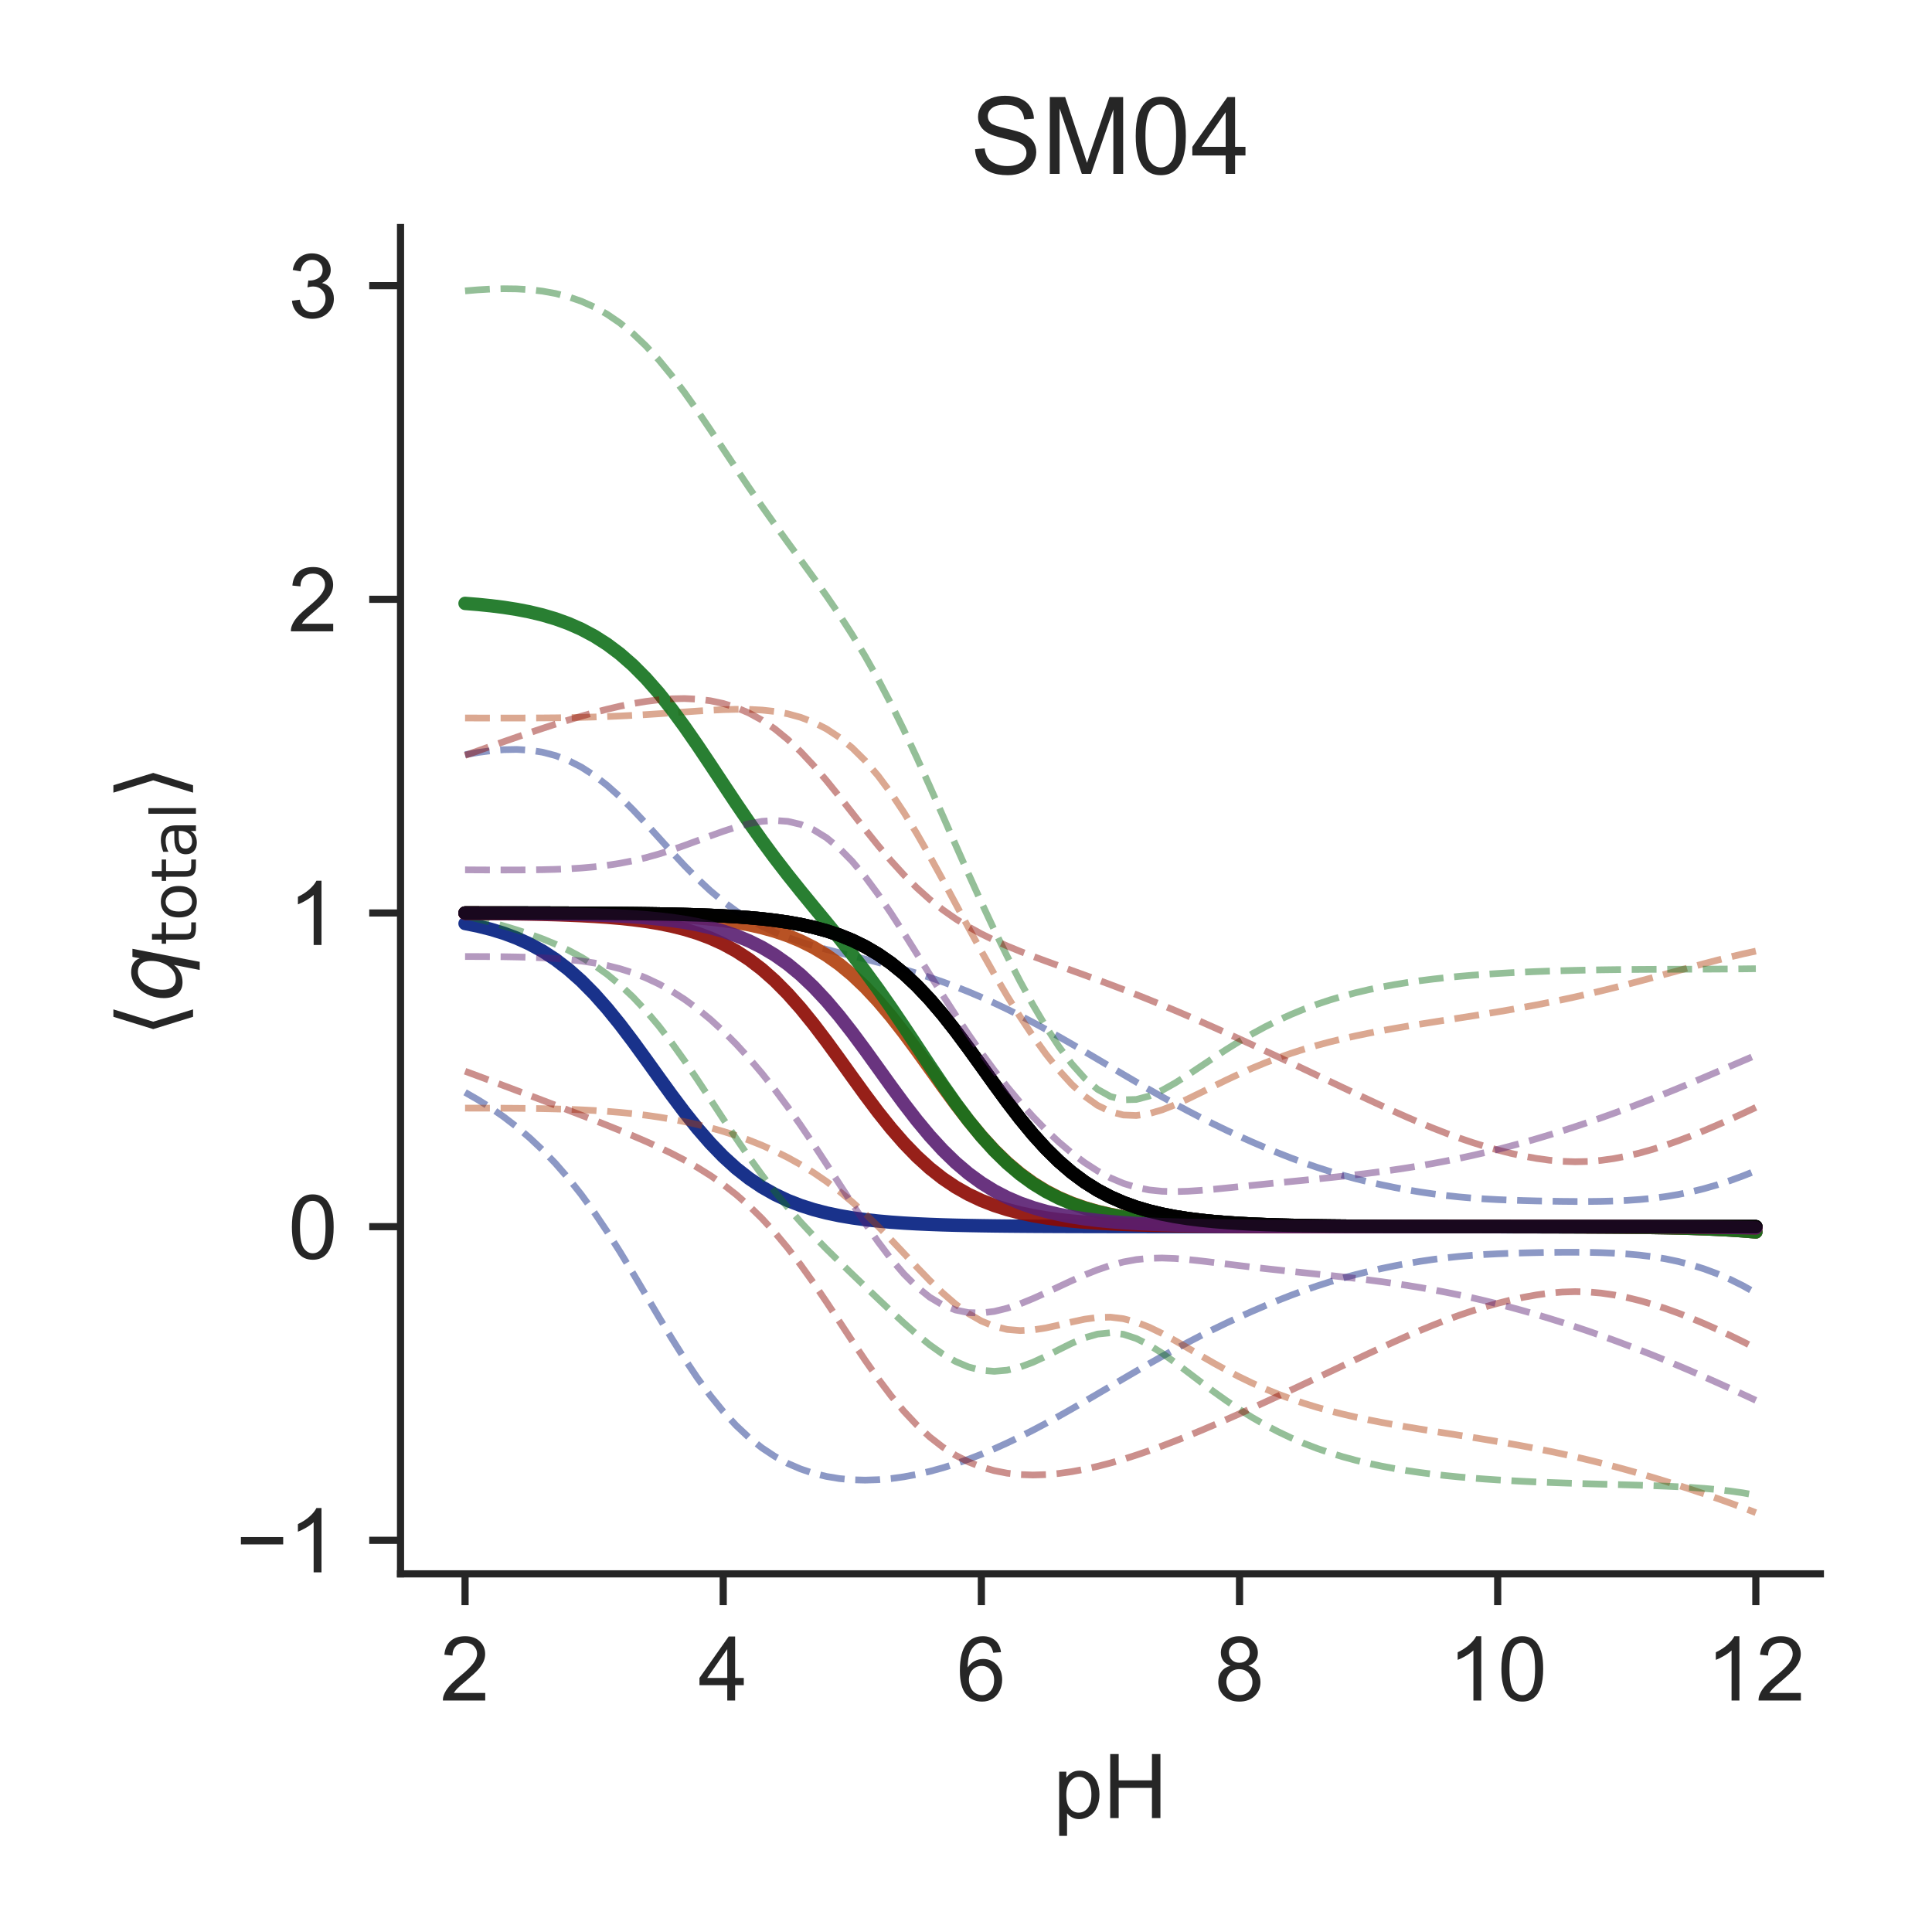 <?xml version="1.0" encoding="utf-8" standalone="no"?>
<!DOCTYPE svg PUBLIC "-//W3C//DTD SVG 1.1//EN"
  "http://www.w3.org/Graphics/SVG/1.1/DTD/svg11.dtd">
<!-- Created with matplotlib (http://matplotlib.org/) -->
<svg height="216pt" version="1.1" viewBox="0 0 216 216" width="216pt" xmlns="http://www.w3.org/2000/svg" xmlns:xlink="http://www.w3.org/1999/xlink">
 <defs>
  <style type="text/css">
*{stroke-linecap:butt;stroke-linejoin:round;}
  </style>
 </defs>
 <g id="figure_1">
  <g id="patch_1">
   <path d="M 0 216 
L 216 216 
L 216 0 
L 0 0 
z
" style="fill:#ffffff;"/>
  </g>
  <g id="axes_1">
   <g id="patch_2">
    <path d="M 44.78 175.96 
L 203.52 175.96 
L 203.52 25.44 
L 44.78 25.44 
z
" style="fill:#ffffff;"/>
   </g>
   <g id="matplotlib.axis_1">
    <g id="xtick_1">
     <g id="line2d_1">
      <defs>
       <path d="M 0 0 
L 0 3.5 
" id="m21b8212dba" style="stroke:#262626;stroke-width:0.8;"/>
      </defs>
      <g>
       <use style="fill:#262626;stroke:#262626;stroke-width:0.8;" x="51.995" xlink:href="#m21b8212dba" y="175.96"/>
      </g>
     </g>
     <g id="text_1">
      <!-- 2 -->
      <defs>
       <path d="M 50.344 8.453 
L 50.344 0 
L 3.031 0 
Q 2.938 3.172 4.047 6.109 
Q 5.859 10.938 9.828 15.625 
Q 13.812 20.312 21.344 26.469 
Q 33.016 36.031 37.109 41.625 
Q 41.219 47.219 41.219 52.203 
Q 41.219 57.422 37.469 61 
Q 33.734 64.594 27.734 64.594 
Q 21.391 64.594 17.578 60.781 
Q 13.766 56.984 13.719 50.25 
L 4.688 51.172 
Q 5.609 61.281 11.656 66.578 
Q 17.719 71.875 27.938 71.875 
Q 38.234 71.875 44.234 66.156 
Q 50.25 60.453 50.25 52 
Q 50.25 47.703 48.484 43.547 
Q 46.734 39.406 42.656 34.812 
Q 38.578 30.219 29.109 22.219 
Q 21.188 15.578 18.938 13.203 
Q 16.703 10.844 15.234 8.453 
z
" id="ArialMT-32"/>
      </defs>
      <g style="fill:#262626;" transform="translate(49.215 190.118)scale(0.1 -0.1)">
       <use xlink:href="#ArialMT-32"/>
      </g>
     </g>
    </g>
    <g id="xtick_2">
     <g id="line2d_2">
      <g>
       <use style="fill:#262626;stroke:#262626;stroke-width:0.8;" x="80.857" xlink:href="#m21b8212dba" y="175.96"/>
      </g>
     </g>
     <g id="text_2">
      <!-- 4 -->
      <defs>
       <path d="M 32.328 0 
L 32.328 17.141 
L 1.266 17.141 
L 1.266 25.203 
L 33.938 71.578 
L 41.109 71.578 
L 41.109 25.203 
L 50.781 25.203 
L 50.781 17.141 
L 41.109 17.141 
L 41.109 0 
z
M 32.328 25.203 
L 32.328 57.469 
L 9.906 25.203 
z
" id="ArialMT-34"/>
      </defs>
      <g style="fill:#262626;" transform="translate(78.077 190.118)scale(0.1 -0.1)">
       <use xlink:href="#ArialMT-34"/>
      </g>
     </g>
    </g>
    <g id="xtick_3">
     <g id="line2d_3">
      <g>
       <use style="fill:#262626;stroke:#262626;stroke-width:0.8;" x="109.719" xlink:href="#m21b8212dba" y="175.96"/>
      </g>
     </g>
     <g id="text_3">
      <!-- 6 -->
      <defs>
       <path d="M 49.75 54.047 
L 41.016 53.375 
Q 39.844 58.547 37.703 60.891 
Q 34.125 64.656 28.906 64.656 
Q 24.703 64.656 21.531 62.312 
Q 17.391 59.281 14.984 53.469 
Q 12.594 47.656 12.5 36.922 
Q 15.672 41.75 20.266 44.094 
Q 24.859 46.438 29.891 46.438 
Q 38.672 46.438 44.844 39.969 
Q 51.031 33.5 51.031 23.25 
Q 51.031 16.5 48.125 10.719 
Q 45.219 4.938 40.141 1.859 
Q 35.062 -1.219 28.609 -1.219 
Q 17.625 -1.219 10.688 6.859 
Q 3.766 14.938 3.766 33.5 
Q 3.766 54.25 11.422 63.672 
Q 18.109 71.875 29.438 71.875 
Q 37.891 71.875 43.281 67.141 
Q 48.688 62.406 49.75 54.047 
z
M 13.875 23.188 
Q 13.875 18.656 15.797 14.5 
Q 17.719 10.359 21.188 8.172 
Q 24.656 6 28.469 6 
Q 34.031 6 38.031 10.484 
Q 42.047 14.984 42.047 22.703 
Q 42.047 30.125 38.078 34.391 
Q 34.125 38.672 28.125 38.672 
Q 22.172 38.672 18.016 34.391 
Q 13.875 30.125 13.875 23.188 
z
" id="ArialMT-36"/>
      </defs>
      <g style="fill:#262626;" transform="translate(106.939 190.118)scale(0.1 -0.1)">
       <use xlink:href="#ArialMT-36"/>
      </g>
     </g>
    </g>
    <g id="xtick_4">
     <g id="line2d_4">
      <g>
       <use style="fill:#262626;stroke:#262626;stroke-width:0.8;" x="138.581" xlink:href="#m21b8212dba" y="175.96"/>
      </g>
     </g>
     <g id="text_4">
      <!-- 8 -->
      <defs>
       <path d="M 17.672 38.812 
Q 12.203 40.828 9.562 44.531 
Q 6.938 48.25 6.938 53.422 
Q 6.938 61.234 12.547 66.547 
Q 18.172 71.875 27.484 71.875 
Q 36.859 71.875 42.578 66.422 
Q 48.297 60.984 48.297 53.172 
Q 48.297 48.188 45.672 44.5 
Q 43.062 40.828 37.75 38.812 
Q 44.344 36.672 47.781 31.875 
Q 51.219 27.094 51.219 20.453 
Q 51.219 11.281 44.719 5.031 
Q 38.234 -1.219 27.641 -1.219 
Q 17.047 -1.219 10.547 5.047 
Q 4.047 11.328 4.047 20.703 
Q 4.047 27.688 7.594 32.391 
Q 11.141 37.109 17.672 38.812 
z
M 15.922 53.719 
Q 15.922 48.641 19.188 45.406 
Q 22.469 42.188 27.688 42.188 
Q 32.766 42.188 36.016 45.375 
Q 39.266 48.578 39.266 53.219 
Q 39.266 58.062 35.906 61.359 
Q 32.562 64.656 27.594 64.656 
Q 22.562 64.656 19.234 61.422 
Q 15.922 58.203 15.922 53.719 
z
M 13.094 20.656 
Q 13.094 16.891 14.875 13.375 
Q 16.656 9.859 20.172 7.922 
Q 23.688 6 27.734 6 
Q 34.031 6 38.125 10.047 
Q 42.234 14.109 42.234 20.359 
Q 42.234 26.703 38.016 30.859 
Q 33.797 35.016 27.438 35.016 
Q 21.234 35.016 17.156 30.906 
Q 13.094 26.812 13.094 20.656 
z
" id="ArialMT-38"/>
      </defs>
      <g style="fill:#262626;" transform="translate(135.8 190.118)scale(0.1 -0.1)">
       <use xlink:href="#ArialMT-38"/>
      </g>
     </g>
    </g>
    <g id="xtick_5">
     <g id="line2d_5">
      <g>
       <use style="fill:#262626;stroke:#262626;stroke-width:0.8;" x="167.443" xlink:href="#m21b8212dba" y="175.96"/>
      </g>
     </g>
     <g id="text_5">
      <!-- 10 -->
      <defs>
       <path d="M 37.25 0 
L 28.469 0 
L 28.469 56 
Q 25.297 52.984 20.141 49.953 
Q 14.984 46.922 10.891 45.406 
L 10.891 53.906 
Q 18.266 57.375 23.781 62.297 
Q 29.297 67.234 31.594 71.875 
L 37.25 71.875 
z
" id="ArialMT-31"/>
       <path d="M 4.156 35.297 
Q 4.156 48 6.766 55.734 
Q 9.375 63.484 14.516 67.672 
Q 19.672 71.875 27.484 71.875 
Q 33.25 71.875 37.594 69.547 
Q 41.938 67.234 44.766 62.859 
Q 47.609 58.5 49.219 52.219 
Q 50.828 45.953 50.828 35.297 
Q 50.828 22.703 48.234 14.969 
Q 45.656 7.234 40.5 3 
Q 35.359 -1.219 27.484 -1.219 
Q 17.141 -1.219 11.234 6.203 
Q 4.156 15.141 4.156 35.297 
z
M 13.188 35.297 
Q 13.188 17.672 17.312 11.828 
Q 21.438 6 27.484 6 
Q 33.547 6 37.672 11.859 
Q 41.797 17.719 41.797 35.297 
Q 41.797 52.984 37.672 58.781 
Q 33.547 64.594 27.391 64.594 
Q 21.344 64.594 17.719 59.469 
Q 13.188 52.938 13.188 35.297 
z
" id="ArialMT-30"/>
      </defs>
      <g style="fill:#262626;" transform="translate(161.882 190.118)scale(0.1 -0.1)">
       <use xlink:href="#ArialMT-31"/>
       <use x="55.615" xlink:href="#ArialMT-30"/>
      </g>
     </g>
    </g>
    <g id="xtick_6">
     <g id="line2d_6">
      <g>
       <use style="fill:#262626;stroke:#262626;stroke-width:0.8;" x="196.305" xlink:href="#m21b8212dba" y="175.96"/>
      </g>
     </g>
     <g id="text_6">
      <!-- 12 -->
      <g style="fill:#262626;" transform="translate(190.744 190.118)scale(0.1 -0.1)">
       <use xlink:href="#ArialMT-31"/>
       <use x="55.615" xlink:href="#ArialMT-32"/>
      </g>
     </g>
    </g>
    <g id="text_7">
     <!-- pH -->
     <defs>
      <path d="M 6.594 -19.875 
L 6.594 51.859 
L 14.594 51.859 
L 14.594 45.125 
Q 17.438 49.078 21 51.047 
Q 24.562 53.031 29.641 53.031 
Q 36.281 53.031 41.359 49.609 
Q 46.438 46.188 49.016 39.953 
Q 51.609 33.734 51.609 26.312 
Q 51.609 18.359 48.75 11.984 
Q 45.906 5.609 40.453 2.219 
Q 35.016 -1.172 29 -1.172 
Q 24.609 -1.172 21.109 0.688 
Q 17.625 2.547 15.375 5.375 
L 15.375 -19.875 
z
M 14.547 25.641 
Q 14.547 15.625 18.594 10.844 
Q 22.656 6.062 28.422 6.062 
Q 34.281 6.062 38.453 11.016 
Q 42.625 15.969 42.625 26.375 
Q 42.625 36.281 38.547 41.203 
Q 34.469 46.141 28.812 46.141 
Q 23.188 46.141 18.859 40.891 
Q 14.547 35.641 14.547 25.641 
z
" id="ArialMT-70"/>
      <path d="M 8.016 0 
L 8.016 71.578 
L 17.484 71.578 
L 17.484 42.188 
L 54.688 42.188 
L 54.688 71.578 
L 64.156 71.578 
L 64.156 0 
L 54.688 0 
L 54.688 33.734 
L 17.484 33.734 
L 17.484 0 
z
" id="ArialMT-48"/>
     </defs>
     <g style="fill:#262626;" transform="translate(117.759 203.263)scale(0.1 -0.1)">
      <use xlink:href="#ArialMT-70"/>
      <use x="55.615" xlink:href="#ArialMT-48"/>
     </g>
    </g>
   </g>
   <g id="matplotlib.axis_2">
    <g id="ytick_1">
     <g id="line2d_7">
      <defs>
       <path d="M 0 0 
L -3.5 0 
" id="m6c09b819c6" style="stroke:#262626;stroke-width:0.8;"/>
      </defs>
      <g>
       <use style="fill:#262626;stroke:#262626;stroke-width:0.8;" x="44.78" xlink:href="#m6c09b819c6" y="172.209"/>
      </g>
     </g>
     <g id="text_8">
      <!-- −1 -->
      <defs>
       <path d="M 52.828 31.203 
L 5.562 31.203 
L 5.562 39.406 
L 52.828 39.406 
z
" id="ArialMT-2212"/>
      </defs>
      <g style="fill:#262626;" transform="translate(26.378 175.788)scale(0.1 -0.1)">
       <use xlink:href="#ArialMT-2212"/>
       <use x="58.398" xlink:href="#ArialMT-31"/>
      </g>
     </g>
    </g>
    <g id="ytick_2">
     <g id="line2d_8">
      <g>
       <use style="fill:#262626;stroke:#262626;stroke-width:0.8;" x="44.78" xlink:href="#m6c09b819c6" y="137.141"/>
      </g>
     </g>
     <g id="text_9">
      <!-- 0 -->
      <g style="fill:#262626;" transform="translate(32.219 140.72)scale(0.1 -0.1)">
       <use xlink:href="#ArialMT-30"/>
      </g>
     </g>
    </g>
    <g id="ytick_3">
     <g id="line2d_9">
      <g>
       <use style="fill:#262626;stroke:#262626;stroke-width:0.8;" x="44.78" xlink:href="#m6c09b819c6" y="102.073"/>
      </g>
     </g>
     <g id="text_10">
      <!-- 1 -->
      <g style="fill:#262626;" transform="translate(32.219 105.652)scale(0.1 -0.1)">
       <use xlink:href="#ArialMT-31"/>
      </g>
     </g>
    </g>
    <g id="ytick_4">
     <g id="line2d_10">
      <g>
       <use style="fill:#262626;stroke:#262626;stroke-width:0.8;" x="44.78" xlink:href="#m6c09b819c6" y="67.004"/>
      </g>
     </g>
     <g id="text_11">
      <!-- 2 -->
      <g style="fill:#262626;" transform="translate(32.219 70.583)scale(0.1 -0.1)">
       <use xlink:href="#ArialMT-32"/>
      </g>
     </g>
    </g>
    <g id="ytick_5">
     <g id="line2d_11">
      <g>
       <use style="fill:#262626;stroke:#262626;stroke-width:0.8;" x="44.78" xlink:href="#m6c09b819c6" y="31.936"/>
      </g>
     </g>
     <g id="text_12">
      <!-- 3 -->
      <defs>
       <path d="M 4.203 18.891 
L 12.984 20.062 
Q 14.5 12.594 18.141 9.297 
Q 21.781 6 27 6 
Q 33.203 6 37.469 10.297 
Q 41.75 14.594 41.75 20.953 
Q 41.75 27 37.797 30.922 
Q 33.844 34.859 27.734 34.859 
Q 25.25 34.859 21.531 33.891 
L 22.516 41.609 
Q 23.391 41.5 23.922 41.5 
Q 29.547 41.5 34.031 44.422 
Q 38.531 47.359 38.531 53.469 
Q 38.531 58.297 35.25 61.469 
Q 31.984 64.656 26.812 64.656 
Q 21.688 64.656 18.266 61.422 
Q 14.844 58.203 13.875 51.766 
L 5.078 53.328 
Q 6.688 62.156 12.391 67.016 
Q 18.109 71.875 26.609 71.875 
Q 32.469 71.875 37.391 69.359 
Q 42.328 66.844 44.938 62.5 
Q 47.562 58.156 47.562 53.266 
Q 47.562 48.641 45.062 44.828 
Q 42.578 41.016 37.703 38.766 
Q 44.047 37.312 47.562 32.688 
Q 51.078 28.078 51.078 21.141 
Q 51.078 11.766 44.234 5.25 
Q 37.406 -1.266 26.953 -1.266 
Q 17.531 -1.266 11.297 4.344 
Q 5.078 9.969 4.203 18.891 
z
" id="ArialMT-33"/>
      </defs>
      <g style="fill:#262626;" transform="translate(32.219 35.515)scale(0.1 -0.1)">
       <use xlink:href="#ArialMT-33"/>
      </g>
     </g>
    </g>
    <g id="text_13">
     <!-- $\langle q_\mathsf{total} \rangle$ -->
     <defs>
      <path d="M 8.938 31.344 
L 22.703 75.875 
L 31 75.875 
L 17.234 31.344 
L 31 -13.188 
L 22.703 -13.188 
z
" id="DejaVuSans-27e8"/>
      <path d="M 41.703 8.203 
Q 38.094 3.469 33.172 1.016 
Q 28.266 -1.422 22.312 -1.422 
Q 14.016 -1.422 9.297 4.172 
Q 4.594 9.766 4.594 19.578 
Q 4.594 27.484 7.5 34.859 
Q 10.406 42.234 15.828 48.094 
Q 19.344 51.906 23.906 53.953 
Q 28.469 56 33.5 56 
Q 39.547 56 43.453 53.609 
Q 47.359 51.219 49.125 46.391 
L 50.688 54.594 
L 59.719 54.594 
L 45.125 -20.609 
L 36.078 -20.609 
z
M 13.922 20.906 
Q 13.922 13.672 16.938 9.891 
Q 19.969 6.109 25.688 6.109 
Q 34.188 6.109 40.188 14.234 
Q 46.188 22.359 46.188 33.984 
Q 46.188 41.016 43.078 44.75 
Q 39.984 48.484 34.188 48.484 
Q 29.938 48.484 26.312 46.5 
Q 22.703 44.531 20.016 40.719 
Q 17.188 36.719 15.547 31.344 
Q 13.922 25.984 13.922 20.906 
z
" id="DejaVuSans-Oblique-71"/>
      <path d="M 18.312 70.219 
L 18.312 54.688 
L 36.812 54.688 
L 36.812 47.703 
L 18.312 47.703 
L 18.312 18.016 
Q 18.312 11.328 20.141 9.422 
Q 21.969 7.516 27.594 7.516 
L 36.812 7.516 
L 36.812 0 
L 27.594 0 
Q 17.188 0 13.234 3.875 
Q 9.281 7.766 9.281 18.016 
L 9.281 47.703 
L 2.688 47.703 
L 2.688 54.688 
L 9.281 54.688 
L 9.281 70.219 
z
" id="DejaVuSans-74"/>
      <path d="M 30.609 48.391 
Q 23.391 48.391 19.188 42.75 
Q 14.984 37.109 14.984 27.297 
Q 14.984 17.484 19.156 11.844 
Q 23.344 6.203 30.609 6.203 
Q 37.797 6.203 41.984 11.859 
Q 46.188 17.531 46.188 27.297 
Q 46.188 37.016 41.984 42.703 
Q 37.797 48.391 30.609 48.391 
z
M 30.609 56 
Q 42.328 56 49.016 48.375 
Q 55.719 40.766 55.719 27.297 
Q 55.719 13.875 49.016 6.219 
Q 42.328 -1.422 30.609 -1.422 
Q 18.844 -1.422 12.172 6.219 
Q 5.516 13.875 5.516 27.297 
Q 5.516 40.766 12.172 48.375 
Q 18.844 56 30.609 56 
z
" id="DejaVuSans-6f"/>
      <path d="M 34.281 27.484 
Q 23.391 27.484 19.188 25 
Q 14.984 22.516 14.984 16.5 
Q 14.984 11.719 18.141 8.906 
Q 21.297 6.109 26.703 6.109 
Q 34.188 6.109 38.703 11.406 
Q 43.219 16.703 43.219 25.484 
L 43.219 27.484 
z
M 52.203 31.203 
L 52.203 0 
L 43.219 0 
L 43.219 8.297 
Q 40.141 3.328 35.547 0.953 
Q 30.953 -1.422 24.312 -1.422 
Q 15.922 -1.422 10.953 3.297 
Q 6 8.016 6 15.922 
Q 6 25.141 12.172 29.828 
Q 18.359 34.516 30.609 34.516 
L 43.219 34.516 
L 43.219 35.406 
Q 43.219 41.609 39.141 45 
Q 35.062 48.391 27.688 48.391 
Q 23 48.391 18.547 47.266 
Q 14.109 46.141 10.016 43.891 
L 10.016 52.203 
Q 14.938 54.109 19.578 55.047 
Q 24.219 56 28.609 56 
Q 40.484 56 46.344 49.844 
Q 52.203 43.703 52.203 31.203 
z
" id="DejaVuSans-61"/>
      <path d="M 9.422 75.984 
L 18.406 75.984 
L 18.406 0 
L 9.422 0 
z
" id="DejaVuSans-6c"/>
      <path d="M 30.078 31.344 
L 16.312 -13.188 
L 8.016 -13.188 
L 21.781 31.344 
L 8.016 75.875 
L 16.312 75.875 
z
" id="DejaVuSans-27e9"/>
     </defs>
     <g style="fill:#262626;" transform="translate(20.278 115.95)rotate(-90)scale(0.1 -0.1)">
      <use transform="translate(0 0.125)" xlink:href="#DejaVuSans-27e8"/>
      <use transform="translate(39.014 0.125)" xlink:href="#DejaVuSans-Oblique-71"/>
      <use transform="translate(102.49 -16.281)scale(0.7)" xlink:href="#DejaVuSans-74"/>
      <use transform="translate(129.937 -16.281)scale(0.7)" xlink:href="#DejaVuSans-6f"/>
      <use transform="translate(172.764 -16.281)scale(0.7)" xlink:href="#DejaVuSans-74"/>
      <use transform="translate(200.21 -16.281)scale(0.7)" xlink:href="#DejaVuSans-61"/>
      <use transform="translate(243.105 -16.281)scale(0.7)" xlink:href="#DejaVuSans-6c"/>
      <use transform="translate(265.288 0.125)" xlink:href="#DejaVuSans-27e9"/>
     </g>
    </g>
   </g>
   <g id="line2d_12">
    <path clip-path="url(#p09748e7a48)" d="M 51.995 103.248 
L 53.439 103.54 
L 54.882 103.901 
L 56.325 104.344 
L 57.768 104.885 
L 59.211 105.542 
L 60.654 106.331 
L 62.097 107.27 
L 63.54 108.375 
L 64.983 109.654 
L 66.426 111.111 
L 67.869 112.739 
L 69.313 114.521 
L 70.756 116.425 
L 72.199 118.41 
L 73.642 120.426 
L 75.085 122.421 
L 76.528 124.343 
L 77.971 126.151 
L 79.414 127.809 
L 80.857 129.3 
L 82.3 130.612 
L 83.743 131.748 
L 85.187 132.718 
L 86.63 133.534 
L 88.073 134.214 
L 89.516 134.775 
L 90.959 135.235 
L 92.402 135.61 
L 93.845 135.914 
L 95.288 136.159 
L 96.731 136.357 
L 98.174 136.515 
L 99.617 136.642 
L 101.061 136.744 
L 102.504 136.825 
L 103.947 136.889 
L 105.39 136.941 
L 106.833 136.982 
L 108.276 137.014 
L 109.719 137.04 
L 111.162 137.061 
L 112.605 137.077 
L 114.048 137.09 
L 115.491 137.101 
L 116.935 137.109 
L 118.378 137.116 
L 119.821 137.121 
L 121.264 137.125 
L 122.707 137.128 
L 124.15 137.131 
L 125.593 137.133 
L 127.036 137.135 
L 128.479 137.136 
L 129.922 137.137 
L 131.365 137.138 
L 132.809 137.139 
L 134.252 137.139 
L 135.695 137.139 
L 137.138 137.14 
L 138.581 137.14 
L 140.024 137.14 
L 141.467 137.141 
L 142.91 137.141 
L 144.353 137.141 
L 145.796 137.141 
L 147.239 137.141 
L 148.683 137.141 
L 150.126 137.141 
L 151.569 137.141 
L 153.012 137.142 
L 154.455 137.142 
L 155.898 137.142 
L 157.341 137.142 
L 158.784 137.143 
L 160.227 137.143 
L 161.67 137.143 
L 163.113 137.144 
L 164.557 137.145 
L 166 137.146 
L 167.443 137.147 
L 168.886 137.149 
L 170.329 137.15 
L 171.772 137.153 
L 173.215 137.156 
L 174.658 137.16 
L 176.101 137.165 
L 177.544 137.171 
L 178.987 137.179 
L 180.431 137.188 
L 181.874 137.2 
L 183.317 137.216 
L 184.76 137.235 
L 186.203 137.259 
L 187.646 137.29 
L 189.089 137.328 
L 190.532 137.377 
L 191.975 137.437 
L 193.418 137.513 
L 194.861 137.608 
L 196.305 137.727 
" style="fill:none;opacity:0.9;stroke:#001c7f;stroke-linecap:round;stroke-width:1.5;"/>
   </g>
   <g id="line2d_13">
    <path clip-path="url(#p09748e7a48)" d="M 51.995 102.076 
L 53.439 102.077 
L 54.882 102.078 
L 56.325 102.079 
L 57.768 102.081 
L 59.211 102.083 
L 60.654 102.086 
L 62.097 102.09 
L 63.54 102.094 
L 64.983 102.099 
L 66.426 102.106 
L 67.869 102.115 
L 69.313 102.126 
L 70.756 102.139 
L 72.199 102.157 
L 73.642 102.178 
L 75.085 102.206 
L 76.528 102.24 
L 77.971 102.283 
L 79.414 102.337 
L 80.857 102.404 
L 82.3 102.489 
L 83.743 102.596 
L 85.187 102.728 
L 86.63 102.894 
L 88.073 103.101 
L 89.516 103.357 
L 90.959 103.675 
L 92.402 104.066 
L 93.845 104.545 
L 95.288 105.13 
L 96.731 105.836 
L 98.174 106.683 
L 99.617 107.685 
L 101.061 108.857 
L 102.504 110.207 
L 103.947 111.733 
L 105.39 113.424 
L 106.833 115.258 
L 108.276 117.2 
L 109.719 119.203 
L 111.162 121.217 
L 112.605 123.189 
L 114.048 125.071 
L 115.491 126.823 
L 116.935 128.417 
L 118.378 129.838 
L 119.821 131.08 
L 121.264 132.15 
L 122.707 133.057 
L 124.15 133.817 
L 125.593 134.448 
L 127.036 134.968 
L 128.479 135.392 
L 129.922 135.738 
L 131.365 136.017 
L 132.809 136.242 
L 134.252 136.423 
L 135.695 136.569 
L 137.138 136.685 
L 138.581 136.778 
L 140.024 136.852 
L 141.467 136.911 
L 142.91 136.958 
L 144.353 136.995 
L 145.796 137.025 
L 147.239 137.049 
L 148.683 137.068 
L 150.126 137.083 
L 151.569 137.095 
L 153.012 137.104 
L 154.455 137.112 
L 155.898 137.118 
L 157.341 137.123 
L 158.784 137.126 
L 160.227 137.129 
L 161.67 137.132 
L 163.113 137.134 
L 164.557 137.135 
L 166 137.136 
L 167.443 137.137 
L 168.886 137.138 
L 170.329 137.139 
L 171.772 137.139 
L 173.215 137.14 
L 174.658 137.14 
L 176.101 137.14 
L 177.544 137.14 
L 178.987 137.14 
L 180.431 137.141 
L 181.874 137.141 
L 183.317 137.141 
L 184.76 137.141 
L 186.203 137.141 
L 187.646 137.141 
L 189.089 137.141 
L 190.532 137.141 
L 191.975 137.141 
L 193.418 137.141 
L 194.861 137.141 
L 196.305 137.141 
" style="fill:none;opacity:0.7;stroke:#000000;stroke-linecap:round;stroke-width:1.5;"/>
   </g>
   <g id="line2d_14">
    <path clip-path="url(#p09748e7a48)" d="M 51.995 84.372 
L 53.439 84.126 
L 54.882 83.934 
L 56.325 83.815 
L 57.768 83.788 
L 59.211 83.875 
L 60.654 84.096 
L 62.097 84.472 
L 63.54 85.022 
L 64.983 85.758 
L 66.426 86.687 
L 67.869 87.802 
L 69.313 89.089 
L 70.756 90.52 
L 72.199 92.053 
L 73.642 93.642 
L 75.085 95.235 
L 76.528 96.782 
L 77.971 98.242 
L 79.414 99.585 
L 80.857 100.79 
L 82.3 101.851 
L 83.743 102.772 
L 85.187 103.562 
L 86.63 104.236 
L 88.073 104.814 
L 89.516 105.314 
L 90.959 105.754 
L 92.402 106.151 
L 93.845 106.522 
L 95.288 106.879 
L 96.731 107.235 
L 98.174 107.598 
L 99.617 107.978 
L 101.061 108.381 
L 102.504 108.812 
L 103.947 109.275 
L 105.39 109.773 
L 106.833 110.308 
L 108.276 110.881 
L 109.719 111.494 
L 111.162 112.144 
L 112.605 112.83 
L 114.048 113.552 
L 115.491 114.306 
L 116.935 115.088 
L 118.378 115.895 
L 119.821 116.722 
L 121.264 117.565 
L 122.707 118.416 
L 124.15 119.272 
L 125.593 120.126 
L 127.036 120.973 
L 128.479 121.808 
L 129.922 122.627 
L 131.365 123.425 
L 132.809 124.201 
L 134.252 124.951 
L 135.695 125.676 
L 137.138 126.374 
L 138.581 127.046 
L 140.024 127.692 
L 141.467 128.311 
L 142.91 128.905 
L 144.353 129.471 
L 145.796 130.007 
L 147.239 130.507 
L 148.683 130.969 
L 150.126 131.392 
L 151.569 131.78 
L 153.012 132.135 
L 154.455 132.461 
L 155.898 132.759 
L 157.341 133.028 
L 158.784 133.267 
L 160.227 133.479 
L 161.67 133.662 
L 163.113 133.816 
L 164.557 133.942 
L 166 134.041 
L 167.443 134.118 
L 168.886 134.177 
L 170.329 134.225 
L 171.772 134.263 
L 173.215 134.293 
L 174.658 134.315 
L 176.101 134.327 
L 177.544 134.327 
L 178.987 134.31 
L 180.431 134.272 
L 181.874 134.207 
L 183.317 134.108 
L 184.76 133.969 
L 186.203 133.782 
L 187.646 133.541 
L 189.089 133.244 
L 190.532 132.887 
L 191.975 132.471 
L 193.418 131.997 
L 194.861 131.47 
L 196.305 130.896 
" style="fill:none;opacity:0.45;stroke:#001c7f;stroke-dasharray:2.775,1.2;stroke-dashoffset:0;stroke-width:0.75;"/>
   </g>
   <g id="line2d_15">
    <path clip-path="url(#p09748e7a48)" d="M 51.995 122.124 
L 53.439 122.955 
L 54.882 123.867 
L 56.325 124.873 
L 57.768 125.982 
L 59.211 127.209 
L 60.654 128.567 
L 62.097 130.069 
L 63.54 131.727 
L 64.983 133.549 
L 66.426 135.535 
L 67.869 137.676 
L 69.313 139.952 
L 70.756 142.33 
L 72.199 144.766 
L 73.642 147.21 
L 75.085 149.607 
L 76.528 151.905 
L 77.971 154.059 
L 79.414 156.034 
L 80.857 157.809 
L 82.3 159.373 
L 83.743 160.725 
L 85.187 161.874 
L 86.63 162.831 
L 88.073 163.614 
L 89.516 164.237 
L 90.959 164.717 
L 92.402 165.069 
L 93.845 165.306 
L 95.288 165.44 
L 96.731 165.479 
L 98.174 165.432 
L 99.617 165.306 
L 101.061 165.106 
L 102.504 164.838 
L 103.947 164.504 
L 105.39 164.109 
L 106.833 163.655 
L 108.276 163.147 
L 109.719 162.587 
L 111.162 161.978 
L 112.605 161.325 
L 114.048 160.629 
L 115.491 159.896 
L 116.935 159.13 
L 118.378 158.336 
L 119.821 157.519 
L 121.264 156.685 
L 122.707 155.84 
L 124.15 154.99 
L 125.593 154.14 
L 127.036 153.296 
L 128.479 152.464 
L 129.922 151.647 
L 131.365 150.851 
L 132.809 150.077 
L 134.252 149.327 
L 135.695 148.603 
L 137.138 147.905 
L 138.581 147.234 
L 140.024 146.589 
L 141.467 145.97 
L 142.91 145.376 
L 144.353 144.81 
L 145.796 144.275 
L 147.239 143.775 
L 148.683 143.313 
L 150.126 142.89 
L 151.569 142.503 
L 153.012 142.148 
L 154.455 141.822 
L 155.898 141.525 
L 157.341 141.257 
L 158.784 141.018 
L 160.227 140.807 
L 161.67 140.625 
L 163.113 140.472 
L 164.557 140.347 
L 166 140.25 
L 167.443 140.176 
L 168.886 140.12 
L 170.329 140.076 
L 171.772 140.043 
L 173.215 140.019 
L 174.658 140.004 
L 176.101 140.002 
L 177.544 140.015 
L 178.987 140.047 
L 180.431 140.105 
L 181.874 140.194 
L 183.317 140.324 
L 184.76 140.502 
L 186.203 140.737 
L 187.646 141.039 
L 189.089 141.413 
L 190.532 141.866 
L 191.975 142.403 
L 193.418 143.029 
L 194.861 143.746 
L 196.305 144.557 
" style="fill:none;opacity:0.45;stroke:#001c7f;stroke-dasharray:2.775,1.2;stroke-dashoffset:0;stroke-width:0.75;"/>
   </g>
   <g id="line2d_16">
    <path clip-path="url(#p09748e7a48)" d="M 51.995 102.079 
L 53.439 102.082 
L 54.882 102.085 
L 56.325 102.089 
L 57.768 102.094 
L 59.211 102.099 
L 60.654 102.107 
L 62.097 102.116 
L 63.54 102.127 
L 64.983 102.141 
L 66.426 102.159 
L 67.869 102.181 
L 69.313 102.209 
L 70.756 102.244 
L 72.199 102.288 
L 73.642 102.344 
L 75.085 102.413 
L 76.528 102.501 
L 77.971 102.61 
L 79.414 102.746 
L 80.857 102.916 
L 82.3 103.128 
L 83.743 103.391 
L 85.187 103.717 
L 86.63 104.117 
L 88.073 104.609 
L 89.516 105.206 
L 90.959 105.929 
L 92.402 106.793 
L 93.845 107.815 
L 95.288 109.007 
L 96.731 110.378 
L 98.174 111.924 
L 99.617 113.634 
L 101.061 115.483 
L 102.504 117.434 
L 103.947 119.441 
L 105.39 121.453 
L 106.833 123.417 
L 108.276 125.285 
L 109.719 127.02 
L 111.162 128.594 
L 112.605 129.994 
L 114.048 131.216 
L 115.491 132.265 
L 116.935 133.154 
L 118.378 133.898 
L 119.821 134.515 
L 121.264 135.022 
L 122.707 135.437 
L 124.15 135.774 
L 125.593 136.046 
L 127.036 136.266 
L 128.479 136.442 
L 129.922 136.584 
L 131.365 136.697 
L 132.809 136.787 
L 134.252 136.859 
L 135.695 136.917 
L 137.138 136.963 
L 138.581 136.999 
L 140.024 137.028 
L 141.467 137.052 
L 142.91 137.07 
L 144.353 137.085 
L 145.796 137.096 
L 147.239 137.106 
L 148.683 137.113 
L 150.126 137.119 
L 151.569 137.124 
L 153.012 137.127 
L 154.455 137.13 
L 155.898 137.133 
L 157.341 137.135 
L 158.784 137.137 
L 160.227 137.138 
L 161.67 137.14 
L 163.113 137.141 
L 164.557 137.143 
L 166 137.144 
L 167.443 137.146 
L 168.886 137.147 
L 170.329 137.15 
L 171.772 137.152 
L 173.215 137.155 
L 174.658 137.159 
L 176.101 137.164 
L 177.544 137.171 
L 178.987 137.178 
L 180.431 137.188 
L 181.874 137.2 
L 183.317 137.216 
L 184.76 137.235 
L 186.203 137.259 
L 187.646 137.29 
L 189.089 137.328 
L 190.532 137.377 
L 191.975 137.437 
L 193.418 137.513 
L 194.861 137.608 
L 196.305 137.727 
" style="fill:none;opacity:0.9;stroke:#b1400d;stroke-linecap:round;stroke-width:1.5;"/>
   </g>
   <g id="line2d_17">
    <path clip-path="url(#p09748e7a48)" d="M 51.995 102.076 
L 53.439 102.077 
L 54.882 102.078 
L 56.325 102.079 
L 57.768 102.081 
L 59.211 102.083 
L 60.654 102.086 
L 62.097 102.09 
L 63.54 102.094 
L 64.983 102.099 
L 66.426 102.106 
L 67.869 102.115 
L 69.313 102.126 
L 70.756 102.139 
L 72.199 102.157 
L 73.642 102.178 
L 75.085 102.206 
L 76.528 102.24 
L 77.971 102.283 
L 79.414 102.337 
L 80.857 102.404 
L 82.3 102.489 
L 83.743 102.596 
L 85.187 102.728 
L 86.63 102.894 
L 88.073 103.101 
L 89.516 103.357 
L 90.959 103.675 
L 92.402 104.066 
L 93.845 104.545 
L 95.288 105.13 
L 96.731 105.836 
L 98.174 106.683 
L 99.617 107.685 
L 101.061 108.857 
L 102.504 110.207 
L 103.947 111.733 
L 105.39 113.424 
L 106.833 115.258 
L 108.276 117.2 
L 109.719 119.203 
L 111.162 121.217 
L 112.605 123.189 
L 114.048 125.071 
L 115.491 126.823 
L 116.935 128.417 
L 118.378 129.838 
L 119.821 131.08 
L 121.264 132.15 
L 122.707 133.057 
L 124.15 133.817 
L 125.593 134.448 
L 127.036 134.968 
L 128.479 135.392 
L 129.922 135.738 
L 131.365 136.017 
L 132.809 136.242 
L 134.252 136.423 
L 135.695 136.569 
L 137.138 136.685 
L 138.581 136.778 
L 140.024 136.852 
L 141.467 136.911 
L 142.91 136.958 
L 144.353 136.995 
L 145.796 137.025 
L 147.239 137.049 
L 148.683 137.068 
L 150.126 137.083 
L 151.569 137.095 
L 153.012 137.104 
L 154.455 137.112 
L 155.898 137.118 
L 157.341 137.123 
L 158.784 137.126 
L 160.227 137.129 
L 161.67 137.132 
L 163.113 137.134 
L 164.557 137.135 
L 166 137.136 
L 167.443 137.137 
L 168.886 137.138 
L 170.329 137.139 
L 171.772 137.139 
L 173.215 137.14 
L 174.658 137.14 
L 176.101 137.14 
L 177.544 137.14 
L 178.987 137.14 
L 180.431 137.141 
L 181.874 137.141 
L 183.317 137.141 
L 184.76 137.141 
L 186.203 137.141 
L 187.646 137.141 
L 189.089 137.141 
L 190.532 137.141 
L 191.975 137.141 
L 193.418 137.141 
L 194.861 137.141 
L 196.305 137.141 
" style="fill:none;opacity:0.7;stroke:#000000;stroke-linecap:round;stroke-width:1.5;"/>
   </g>
   <g id="line2d_18">
    <path clip-path="url(#p09748e7a48)" d="M 51.995 80.271 
L 53.439 80.275 
L 54.882 80.277 
L 56.325 80.278 
L 57.768 80.277 
L 59.211 80.273 
L 60.654 80.265 
L 62.097 80.252 
L 63.54 80.231 
L 64.983 80.201 
L 66.426 80.162 
L 67.869 80.112 
L 69.313 80.051 
L 70.756 79.977 
L 72.199 79.893 
L 73.642 79.8 
L 75.085 79.7 
L 76.528 79.597 
L 77.971 79.497 
L 79.414 79.408 
L 80.857 79.339 
L 82.3 79.302 
L 83.743 79.311 
L 85.187 79.385 
L 86.63 79.541 
L 88.073 79.805 
L 89.516 80.2 
L 90.959 80.754 
L 92.402 81.492 
L 93.845 82.442 
L 95.288 83.624 
L 96.731 85.053 
L 98.174 86.738 
L 99.617 88.672 
L 101.061 90.837 
L 102.504 93.202 
L 103.947 95.723 
L 105.39 98.349 
L 106.833 101.028 
L 108.276 103.709 
L 109.719 106.347 
L 111.162 108.905 
L 112.605 111.355 
L 114.048 113.674 
L 115.491 115.843 
L 116.935 117.843 
L 118.378 119.65 
L 119.821 121.232 
L 121.264 122.556 
L 122.707 123.584 
L 124.15 124.287 
L 125.593 124.658 
L 127.036 124.716 
L 128.479 124.505 
L 129.922 124.085 
L 131.365 123.518 
L 132.809 122.859 
L 134.252 122.154 
L 135.695 121.437 
L 137.138 120.732 
L 138.581 120.054 
L 140.024 119.414 
L 141.467 118.817 
L 142.91 118.266 
L 144.353 117.759 
L 145.796 117.296 
L 147.239 116.873 
L 148.683 116.487 
L 150.126 116.135 
L 151.569 115.812 
L 153.012 115.514 
L 154.455 115.237 
L 155.898 114.977 
L 157.341 114.732 
L 158.784 114.497 
L 160.227 114.268 
L 161.67 114.043 
L 163.113 113.819 
L 164.557 113.593 
L 166 113.362 
L 167.443 113.124 
L 168.886 112.877 
L 170.329 112.619 
L 171.772 112.349 
L 173.215 112.066 
L 174.658 111.768 
L 176.101 111.457 
L 177.544 111.13 
L 178.987 110.788 
L 180.431 110.433 
L 181.874 110.066 
L 183.317 109.687 
L 184.76 109.301 
L 186.203 108.909 
L 187.646 108.515 
L 189.089 108.121 
L 190.532 107.734 
L 191.975 107.355 
L 193.418 106.992 
L 194.861 106.65 
L 196.305 106.335 
" style="fill:none;opacity:0.45;stroke:#b1400d;stroke-dasharray:2.775,1.2;stroke-dashoffset:0;stroke-width:0.75;"/>
   </g>
   <g id="line2d_19">
    <path clip-path="url(#p09748e7a48)" d="M 51.995 123.888 
L 53.439 123.889 
L 54.882 123.893 
L 56.325 123.9 
L 57.768 123.91 
L 59.211 123.925 
L 60.654 123.948 
L 62.097 123.98 
L 63.54 124.023 
L 64.983 124.081 
L 66.426 124.155 
L 67.869 124.25 
L 69.313 124.367 
L 70.756 124.511 
L 72.199 124.684 
L 73.642 124.888 
L 75.085 125.127 
L 76.528 125.404 
L 77.971 125.722 
L 79.414 126.084 
L 80.857 126.493 
L 82.3 126.954 
L 83.743 127.471 
L 85.187 128.049 
L 86.63 128.693 
L 88.073 129.412 
L 89.516 130.213 
L 90.959 131.104 
L 92.402 132.093 
L 93.845 133.188 
L 95.288 134.391 
L 96.731 135.702 
L 98.174 137.11 
L 99.617 138.596 
L 101.061 140.128 
L 102.504 141.666 
L 103.947 143.16 
L 105.39 144.557 
L 106.833 145.806 
L 108.276 146.862 
L 109.719 147.693 
L 111.162 148.284 
L 112.605 148.633 
L 114.048 148.757 
L 115.491 148.686 
L 116.935 148.464 
L 118.378 148.146 
L 119.821 147.798 
L 121.264 147.489 
L 122.707 147.291 
L 124.15 147.261 
L 125.593 147.434 
L 127.036 147.816 
L 128.479 148.379 
L 129.922 149.082 
L 131.365 149.876 
L 132.809 150.715 
L 134.252 151.565 
L 135.695 152.397 
L 137.138 153.194 
L 138.581 153.945 
L 140.024 154.643 
L 141.467 155.286 
L 142.91 155.874 
L 144.353 156.41 
L 145.796 156.897 
L 147.239 157.338 
L 148.683 157.739 
L 150.126 158.103 
L 151.569 158.436 
L 153.012 158.741 
L 154.455 159.024 
L 155.898 159.289 
L 157.341 159.538 
L 158.784 159.777 
L 160.227 160.009 
L 161.67 160.236 
L 163.113 160.463 
L 164.557 160.692 
L 166 160.926 
L 167.443 161.168 
L 168.886 161.418 
L 170.329 161.68 
L 171.772 161.956 
L 173.215 162.245 
L 174.658 162.55 
L 176.101 162.872 
L 177.544 163.211 
L 178.987 163.568 
L 180.431 163.943 
L 181.874 164.335 
L 183.317 164.744 
L 184.76 165.169 
L 186.203 165.61 
L 187.646 166.065 
L 189.089 166.535 
L 190.532 167.019 
L 191.975 167.518 
L 193.418 168.033 
L 194.861 168.566 
L 196.305 169.118 
" style="fill:none;opacity:0.45;stroke:#b1400d;stroke-dasharray:2.775,1.2;stroke-dashoffset:0;stroke-width:0.75;"/>
   </g>
   <g id="line2d_20">
    <path clip-path="url(#p09748e7a48)" d="M 51.995 67.461 
L 53.439 67.577 
L 54.882 67.723 
L 56.325 67.904 
L 57.768 68.13 
L 59.211 68.41 
L 60.654 68.757 
L 62.097 69.183 
L 63.54 69.706 
L 64.983 70.341 
L 66.426 71.108 
L 67.869 72.025 
L 69.313 73.109 
L 70.756 74.373 
L 72.199 75.824 
L 73.642 77.462 
L 75.085 79.274 
L 76.528 81.237 
L 77.971 83.316 
L 79.414 85.471 
L 80.857 87.654 
L 82.3 89.823 
L 83.743 91.941 
L 85.187 93.984 
L 86.63 95.94 
L 88.073 97.813 
L 89.516 99.619 
L 90.959 101.382 
L 92.402 103.132 
L 93.845 104.901 
L 95.288 106.719 
L 96.731 108.609 
L 98.174 110.584 
L 99.617 112.644 
L 101.061 114.775 
L 102.504 116.95 
L 103.947 119.131 
L 105.39 121.273 
L 106.833 123.332 
L 108.276 125.266 
L 109.719 127.042 
L 111.162 128.641 
L 112.605 130.053 
L 114.048 131.278 
L 115.491 132.326 
L 116.935 133.21 
L 118.378 133.948 
L 119.821 134.558 
L 121.264 135.059 
L 122.707 135.468 
L 124.15 135.799 
L 125.593 136.067 
L 127.036 136.283 
L 128.479 136.456 
L 129.922 136.595 
L 131.365 136.706 
L 132.809 136.795 
L 134.252 136.865 
L 135.695 136.922 
L 137.138 136.967 
L 138.581 137.002 
L 140.024 137.031 
L 141.467 137.053 
L 142.91 137.071 
L 144.353 137.086 
L 145.796 137.097 
L 147.239 137.106 
L 148.683 137.114 
L 150.126 137.119 
L 151.569 137.124 
L 153.012 137.128 
L 154.455 137.131 
L 155.898 137.133 
L 157.341 137.135 
L 158.784 137.137 
L 160.227 137.139 
L 161.67 137.14 
L 163.113 137.141 
L 164.557 137.143 
L 166 137.144 
L 167.443 137.146 
L 168.886 137.148 
L 170.329 137.15 
L 171.772 137.152 
L 173.215 137.156 
L 174.658 137.16 
L 176.101 137.165 
L 177.544 137.171 
L 178.987 137.179 
L 180.431 137.189 
L 181.874 137.201 
L 183.317 137.216 
L 184.76 137.236 
L 186.203 137.26 
L 187.646 137.291 
L 189.089 137.33 
L 190.532 137.379 
L 191.975 137.44 
L 193.418 137.516 
L 194.861 137.612 
L 196.305 137.732 
" style="fill:none;opacity:0.9;stroke:#12711c;stroke-linecap:round;stroke-width:1.5;"/>
   </g>
   <g id="line2d_21">
    <path clip-path="url(#p09748e7a48)" d="M 51.995 102.076 
L 53.439 102.077 
L 54.882 102.078 
L 56.325 102.079 
L 57.768 102.081 
L 59.211 102.083 
L 60.654 102.086 
L 62.097 102.09 
L 63.54 102.094 
L 64.983 102.099 
L 66.426 102.106 
L 67.869 102.115 
L 69.313 102.126 
L 70.756 102.139 
L 72.199 102.157 
L 73.642 102.178 
L 75.085 102.206 
L 76.528 102.24 
L 77.971 102.283 
L 79.414 102.337 
L 80.857 102.404 
L 82.3 102.489 
L 83.743 102.596 
L 85.187 102.728 
L 86.63 102.894 
L 88.073 103.101 
L 89.516 103.357 
L 90.959 103.675 
L 92.402 104.066 
L 93.845 104.545 
L 95.288 105.13 
L 96.731 105.836 
L 98.174 106.683 
L 99.617 107.685 
L 101.061 108.857 
L 102.504 110.207 
L 103.947 111.733 
L 105.39 113.424 
L 106.833 115.258 
L 108.276 117.2 
L 109.719 119.203 
L 111.162 121.217 
L 112.605 123.189 
L 114.048 125.071 
L 115.491 126.823 
L 116.935 128.417 
L 118.378 129.838 
L 119.821 131.08 
L 121.264 132.15 
L 122.707 133.057 
L 124.15 133.817 
L 125.593 134.448 
L 127.036 134.968 
L 128.479 135.392 
L 129.922 135.738 
L 131.365 136.017 
L 132.809 136.242 
L 134.252 136.423 
L 135.695 136.569 
L 137.138 136.685 
L 138.581 136.778 
L 140.024 136.852 
L 141.467 136.911 
L 142.91 136.958 
L 144.353 136.995 
L 145.796 137.025 
L 147.239 137.049 
L 148.683 137.068 
L 150.126 137.083 
L 151.569 137.095 
L 153.012 137.104 
L 154.455 137.112 
L 155.898 137.118 
L 157.341 137.123 
L 158.784 137.126 
L 160.227 137.129 
L 161.67 137.132 
L 163.113 137.134 
L 164.557 137.135 
L 166 137.136 
L 167.443 137.137 
L 168.886 137.138 
L 170.329 137.139 
L 171.772 137.139 
L 173.215 137.14 
L 174.658 137.14 
L 176.101 137.14 
L 177.544 137.14 
L 178.987 137.14 
L 180.431 137.141 
L 181.874 137.141 
L 183.317 137.141 
L 184.76 137.141 
L 186.203 137.141 
L 187.646 137.141 
L 189.089 137.141 
L 190.532 137.141 
L 191.975 137.141 
L 193.418 137.141 
L 194.861 137.141 
L 196.305 137.141 
" style="fill:none;opacity:0.7;stroke:#000000;stroke-linecap:round;stroke-width:1.5;"/>
   </g>
   <g id="line2d_22">
    <path clip-path="url(#p09748e7a48)" d="M 51.995 32.523 
L 53.439 32.402 
L 54.882 32.319 
L 56.325 32.282 
L 57.768 32.3 
L 59.211 32.385 
L 60.654 32.55 
L 62.097 32.809 
L 63.54 33.179 
L 64.983 33.676 
L 66.426 34.319 
L 67.869 35.126 
L 69.313 36.111 
L 70.756 37.287 
L 72.199 38.659 
L 73.642 40.227 
L 75.085 41.977 
L 76.528 43.886 
L 77.971 45.922 
L 79.414 48.043 
L 80.857 50.208 
L 82.3 52.376 
L 83.743 54.515 
L 85.187 56.606 
L 86.63 58.643 
L 88.073 60.637 
L 89.516 62.609 
L 90.959 64.591 
L 92.402 66.621 
L 93.845 68.737 
L 95.288 70.978 
L 96.731 73.374 
L 98.174 75.946 
L 99.617 78.7 
L 101.061 81.629 
L 102.504 84.71 
L 103.947 87.904 
L 105.39 91.168 
L 106.833 94.45 
L 108.276 97.704 
L 109.719 100.887 
L 111.162 103.967 
L 112.605 106.917 
L 114.048 109.719 
L 115.491 112.351 
L 116.935 114.788 
L 118.378 116.999 
L 119.821 118.938 
L 121.264 120.552 
L 122.707 121.784 
L 124.15 122.591 
L 125.593 122.961 
L 127.036 122.921 
L 128.479 122.54 
L 129.922 121.902 
L 131.365 121.09 
L 132.809 120.176 
L 134.252 119.217 
L 135.695 118.253 
L 137.138 117.313 
L 138.581 116.415 
L 140.024 115.572 
L 141.467 114.788 
L 142.91 114.069 
L 144.353 113.412 
L 145.796 112.817 
L 147.239 112.281 
L 148.683 111.8 
L 150.126 111.371 
L 151.569 110.988 
L 153.012 110.649 
L 154.455 110.349 
L 155.898 110.083 
L 157.341 109.849 
L 158.784 109.642 
L 160.227 109.46 
L 161.67 109.301 
L 163.113 109.16 
L 164.557 109.037 
L 166 108.93 
L 167.443 108.836 
L 168.886 108.754 
L 170.329 108.683 
L 171.772 108.621 
L 173.215 108.569 
L 174.658 108.524 
L 176.101 108.486 
L 177.544 108.455 
L 178.987 108.429 
L 180.431 108.409 
L 181.874 108.393 
L 183.317 108.382 
L 184.76 108.373 
L 186.203 108.367 
L 187.646 108.362 
L 189.089 108.357 
L 190.532 108.352 
L 191.975 108.345 
L 193.418 108.334 
L 194.861 108.32 
L 196.305 108.303 
" style="fill:none;opacity:0.45;stroke:#12711c;stroke-dasharray:2.775,1.2;stroke-dashoffset:0;stroke-width:0.75;"/>
   </g>
   <g id="line2d_23">
    <path clip-path="url(#p09748e7a48)" d="M 51.995 102.399 
L 53.439 102.752 
L 54.882 103.126 
L 56.325 103.526 
L 57.768 103.96 
L 59.211 104.435 
L 60.654 104.963 
L 62.097 105.557 
L 63.54 106.232 
L 64.983 107.006 
L 66.426 107.897 
L 67.869 108.925 
L 69.313 110.108 
L 70.756 111.46 
L 72.199 112.99 
L 73.642 114.697 
L 75.085 116.571 
L 76.528 118.587 
L 77.971 120.711 
L 79.414 122.898 
L 80.857 125.1 
L 82.3 127.27 
L 83.743 129.367 
L 85.187 131.361 
L 86.63 133.237 
L 88.073 134.989 
L 89.516 136.629 
L 90.959 138.172 
L 92.402 139.643 
L 93.845 141.065 
L 95.288 142.461 
L 96.731 143.844 
L 98.174 145.222 
L 99.617 146.587 
L 101.061 147.92 
L 102.504 149.19 
L 103.947 150.358 
L 105.39 151.379 
L 106.833 152.214 
L 108.276 152.827 
L 109.719 153.198 
L 111.162 153.316 
L 112.605 153.189 
L 114.048 152.838 
L 115.491 152.302 
L 116.935 151.632 
L 118.378 150.897 
L 119.821 150.179 
L 121.264 149.567 
L 122.707 149.152 
L 124.15 149.007 
L 125.593 149.174 
L 127.036 149.644 
L 128.479 150.372 
L 129.922 151.288 
L 131.365 152.322 
L 132.809 153.413 
L 134.252 154.513 
L 135.695 155.59 
L 137.138 156.62 
L 138.581 157.59 
L 140.024 158.49 
L 141.467 159.318 
L 142.91 160.074 
L 144.353 160.76 
L 145.796 161.378 
L 147.239 161.932 
L 148.683 162.427 
L 150.126 162.868 
L 151.569 163.26 
L 153.012 163.606 
L 154.455 163.913 
L 155.898 164.183 
L 157.341 164.422 
L 158.784 164.632 
L 160.227 164.817 
L 161.67 164.979 
L 163.113 165.122 
L 164.557 165.248 
L 166 165.358 
L 167.443 165.456 
L 168.886 165.541 
L 170.329 165.617 
L 171.772 165.683 
L 173.215 165.742 
L 174.658 165.795 
L 176.101 165.843 
L 177.544 165.887 
L 178.987 165.928 
L 180.431 165.968 
L 181.874 166.008 
L 183.317 166.051 
L 184.76 166.099 
L 186.203 166.154 
L 187.646 166.221 
L 189.089 166.303 
L 190.532 166.405 
L 191.975 166.535 
L 193.418 166.698 
L 194.861 166.904 
L 196.305 167.161 
" style="fill:none;opacity:0.45;stroke:#12711c;stroke-dasharray:2.775,1.2;stroke-dashoffset:0;stroke-width:0.75;"/>
   </g>
   <g id="line2d_24">
    <path clip-path="url(#p09748e7a48)" d="M 51.995 102.111 
L 53.439 102.121 
L 54.882 102.133 
L 56.325 102.149 
L 57.768 102.169 
L 59.211 102.194 
L 60.654 102.225 
L 62.097 102.264 
L 63.54 102.314 
L 64.983 102.376 
L 66.426 102.453 
L 67.869 102.55 
L 69.313 102.672 
L 70.756 102.824 
L 72.199 103.013 
L 73.642 103.248 
L 75.085 103.54 
L 76.528 103.9 
L 77.971 104.343 
L 79.414 104.884 
L 80.857 105.539 
L 82.3 106.328 
L 83.743 107.267 
L 85.187 108.37 
L 86.63 109.648 
L 88.073 111.105 
L 89.516 112.732 
L 90.959 114.513 
L 92.402 116.417 
L 93.845 118.402 
L 95.288 120.418 
L 96.731 122.413 
L 98.174 124.336 
L 99.617 126.144 
L 101.061 127.803 
L 102.504 129.294 
L 103.947 130.607 
L 105.39 131.744 
L 106.833 132.714 
L 108.276 133.531 
L 109.719 134.211 
L 111.162 134.773 
L 112.605 135.234 
L 114.048 135.609 
L 115.491 135.913 
L 116.935 136.158 
L 118.378 136.356 
L 119.821 136.515 
L 121.264 136.642 
L 122.707 136.743 
L 124.15 136.824 
L 125.593 136.889 
L 127.036 136.94 
L 128.479 136.982 
L 129.922 137.014 
L 131.365 137.04 
L 132.809 137.061 
L 134.252 137.077 
L 135.695 137.09 
L 137.138 137.101 
L 138.581 137.109 
L 140.024 137.116 
L 141.467 137.121 
L 142.91 137.125 
L 144.353 137.128 
L 145.796 137.131 
L 147.239 137.133 
L 148.683 137.135 
L 150.126 137.136 
L 151.569 137.137 
L 153.012 137.138 
L 154.455 137.139 
L 155.898 137.139 
L 157.341 137.14 
L 158.784 137.14 
L 160.227 137.14 
L 161.67 137.141 
L 163.113 137.141 
L 164.557 137.141 
L 166 137.142 
L 167.443 137.142 
L 168.886 137.142 
L 170.329 137.143 
L 171.772 137.143 
L 173.215 137.144 
L 174.658 137.145 
L 176.101 137.146 
L 177.544 137.148 
L 178.987 137.149 
L 180.431 137.151 
L 181.874 137.154 
L 183.317 137.157 
L 184.76 137.162 
L 186.203 137.167 
L 187.646 137.174 
L 189.089 137.182 
L 190.532 137.193 
L 191.975 137.206 
L 193.418 137.223 
L 194.861 137.244 
L 196.305 137.271 
" style="fill:none;opacity:0.9;stroke:#8c0800;stroke-linecap:round;stroke-width:1.5;"/>
   </g>
   <g id="line2d_25">
    <path clip-path="url(#p09748e7a48)" d="M 51.995 102.076 
L 53.439 102.077 
L 54.882 102.078 
L 56.325 102.079 
L 57.768 102.081 
L 59.211 102.083 
L 60.654 102.086 
L 62.097 102.09 
L 63.54 102.094 
L 64.983 102.099 
L 66.426 102.106 
L 67.869 102.115 
L 69.313 102.126 
L 70.756 102.139 
L 72.199 102.157 
L 73.642 102.178 
L 75.085 102.206 
L 76.528 102.24 
L 77.971 102.283 
L 79.414 102.337 
L 80.857 102.404 
L 82.3 102.489 
L 83.743 102.596 
L 85.187 102.728 
L 86.63 102.894 
L 88.073 103.101 
L 89.516 103.357 
L 90.959 103.675 
L 92.402 104.066 
L 93.845 104.545 
L 95.288 105.13 
L 96.731 105.836 
L 98.174 106.683 
L 99.617 107.685 
L 101.061 108.857 
L 102.504 110.207 
L 103.947 111.733 
L 105.39 113.424 
L 106.833 115.258 
L 108.276 117.2 
L 109.719 119.203 
L 111.162 121.217 
L 112.605 123.189 
L 114.048 125.071 
L 115.491 126.823 
L 116.935 128.417 
L 118.378 129.838 
L 119.821 131.08 
L 121.264 132.15 
L 122.707 133.057 
L 124.15 133.817 
L 125.593 134.448 
L 127.036 134.968 
L 128.479 135.392 
L 129.922 135.738 
L 131.365 136.017 
L 132.809 136.242 
L 134.252 136.423 
L 135.695 136.569 
L 137.138 136.685 
L 138.581 136.778 
L 140.024 136.852 
L 141.467 136.911 
L 142.91 136.958 
L 144.353 136.995 
L 145.796 137.025 
L 147.239 137.049 
L 148.683 137.068 
L 150.126 137.083 
L 151.569 137.095 
L 153.012 137.104 
L 154.455 137.112 
L 155.898 137.118 
L 157.341 137.123 
L 158.784 137.126 
L 160.227 137.129 
L 161.67 137.132 
L 163.113 137.134 
L 164.557 137.135 
L 166 137.136 
L 167.443 137.137 
L 168.886 137.138 
L 170.329 137.139 
L 171.772 137.139 
L 173.215 137.14 
L 174.658 137.14 
L 176.101 137.14 
L 177.544 137.14 
L 178.987 137.14 
L 180.431 137.141 
L 181.874 137.141 
L 183.317 137.141 
L 184.76 137.141 
L 186.203 137.141 
L 187.646 137.141 
L 189.089 137.141 
L 190.532 137.141 
L 191.975 137.141 
L 193.418 137.141 
L 194.861 137.141 
L 196.305 137.141 
" style="fill:none;opacity:0.7;stroke:#000000;stroke-linecap:round;stroke-width:1.5;"/>
   </g>
   <g id="line2d_26">
    <path clip-path="url(#p09748e7a48)" d="M 51.995 84.458 
L 53.439 83.943 
L 54.882 83.43 
L 56.325 82.92 
L 57.768 82.416 
L 59.211 81.92 
L 60.654 81.435 
L 62.097 80.963 
L 63.54 80.508 
L 64.983 80.075 
L 66.426 79.669 
L 67.869 79.294 
L 69.313 78.957 
L 70.756 78.663 
L 72.199 78.421 
L 73.642 78.24 
L 75.085 78.128 
L 76.528 78.099 
L 77.971 78.166 
L 79.414 78.344 
L 80.857 78.65 
L 82.3 79.102 
L 83.743 79.718 
L 85.187 80.512 
L 86.63 81.497 
L 88.073 82.676 
L 89.516 84.045 
L 90.959 85.586 
L 92.402 87.27 
L 93.845 89.056 
L 95.288 90.896 
L 96.731 92.738 
L 98.174 94.533 
L 99.617 96.238 
L 101.061 97.821 
L 102.504 99.264 
L 103.947 100.559 
L 105.39 101.709 
L 106.833 102.724 
L 108.276 103.619 
L 109.719 104.412 
L 111.162 105.121 
L 112.605 105.765 
L 114.048 106.359 
L 115.491 106.918 
L 116.935 107.454 
L 118.378 107.978 
L 119.821 108.497 
L 121.264 109.018 
L 122.707 109.546 
L 124.15 110.083 
L 125.593 110.633 
L 127.036 111.197 
L 128.479 111.774 
L 129.922 112.365 
L 131.365 112.97 
L 132.809 113.587 
L 134.252 114.216 
L 135.695 114.856 
L 137.138 115.505 
L 138.581 116.162 
L 140.024 116.825 
L 141.467 117.495 
L 142.91 118.171 
L 144.353 118.851 
L 145.796 119.534 
L 147.239 120.219 
L 148.683 120.905 
L 150.126 121.59 
L 151.569 122.272 
L 153.012 122.949 
L 154.455 123.619 
L 155.898 124.277 
L 157.341 124.917 
L 158.784 125.537 
L 160.227 126.13 
L 161.67 126.693 
L 163.113 127.222 
L 164.557 127.712 
L 166 128.163 
L 167.443 128.571 
L 168.886 128.935 
L 170.329 129.25 
L 171.772 129.511 
L 173.215 129.71 
L 174.658 129.838 
L 176.101 129.887 
L 177.544 129.853 
L 178.987 129.732 
L 180.431 129.53 
L 181.874 129.252 
L 183.317 128.907 
L 184.76 128.501 
L 186.203 128.042 
L 187.646 127.535 
L 189.089 126.987 
L 190.532 126.403 
L 191.975 125.788 
L 193.418 125.147 
L 194.861 124.486 
L 196.305 123.809 
" style="fill:none;opacity:0.45;stroke:#8c0800;stroke-dasharray:2.775,1.2;stroke-dashoffset:0;stroke-width:0.75;"/>
   </g>
   <g id="line2d_27">
    <path clip-path="url(#p09748e7a48)" d="M 51.995 119.764 
L 53.439 120.299 
L 54.882 120.837 
L 56.325 121.378 
L 57.768 121.922 
L 59.211 122.467 
L 60.654 123.016 
L 62.097 123.566 
L 63.54 124.119 
L 64.983 124.676 
L 66.426 125.237 
L 67.869 125.807 
L 69.313 126.387 
L 70.756 126.984 
L 72.199 127.605 
L 73.642 128.257 
L 75.085 128.952 
L 76.528 129.702 
L 77.971 130.52 
L 79.414 131.423 
L 80.857 132.429 
L 82.3 133.554 
L 83.743 134.816 
L 85.187 136.228 
L 86.63 137.799 
L 88.073 139.533 
L 89.516 141.42 
L 90.959 143.441 
L 92.402 145.564 
L 93.845 147.747 
L 95.288 149.94 
L 96.731 152.087 
L 98.174 154.139 
L 99.617 156.049 
L 101.061 157.785 
L 102.504 159.324 
L 103.947 160.655 
L 105.39 161.78 
L 106.833 162.704 
L 108.276 163.443 
L 109.719 164.011 
L 111.162 164.425 
L 112.605 164.703 
L 114.048 164.859 
L 115.491 164.908 
L 116.935 164.863 
L 118.378 164.734 
L 119.821 164.532 
L 121.264 164.265 
L 122.707 163.941 
L 124.15 163.565 
L 125.593 163.145 
L 127.036 162.684 
L 128.479 162.189 
L 129.922 161.663 
L 131.365 161.111 
L 132.809 160.535 
L 134.252 159.938 
L 135.695 159.325 
L 137.138 158.697 
L 138.581 158.057 
L 140.024 157.406 
L 141.467 156.746 
L 142.91 156.079 
L 144.353 155.406 
L 145.796 154.728 
L 147.239 154.047 
L 148.683 153.365 
L 150.126 152.683 
L 151.569 152.002 
L 153.012 151.326 
L 154.455 150.658 
L 155.898 150.002 
L 157.341 149.362 
L 158.784 148.743 
L 160.227 148.151 
L 161.67 147.588 
L 163.113 147.06 
L 164.557 146.571 
L 166 146.121 
L 167.443 145.713 
L 168.886 145.35 
L 170.329 145.035 
L 171.772 144.776 
L 173.215 144.578 
L 174.658 144.452 
L 176.101 144.405 
L 177.544 144.442 
L 178.987 144.566 
L 180.431 144.773 
L 181.874 145.056 
L 183.317 145.408 
L 184.76 145.822 
L 186.203 146.292 
L 187.646 146.812 
L 189.089 147.377 
L 190.532 147.983 
L 191.975 148.625 
L 193.418 149.299 
L 194.861 150.002 
L 196.305 150.733 
" style="fill:none;opacity:0.45;stroke:#8c0800;stroke-dasharray:2.775,1.2;stroke-dashoffset:0;stroke-width:0.75;"/>
   </g>
   <g id="line2d_28">
    <path clip-path="url(#p09748e7a48)" d="M 51.995 102.094 
L 53.439 102.1 
L 54.882 102.107 
L 56.325 102.116 
L 57.768 102.127 
L 59.211 102.141 
L 60.654 102.159 
L 62.097 102.181 
L 63.54 102.209 
L 64.983 102.244 
L 66.426 102.288 
L 67.869 102.343 
L 69.313 102.412 
L 70.756 102.499 
L 72.199 102.608 
L 73.642 102.744 
L 75.085 102.913 
L 76.528 103.124 
L 77.971 103.387 
L 79.414 103.711 
L 80.857 104.11 
L 82.3 104.6 
L 83.743 105.196 
L 85.187 105.916 
L 86.63 106.778 
L 88.073 107.797 
L 89.516 108.987 
L 90.959 110.355 
L 92.402 111.898 
L 93.845 113.606 
L 95.288 115.453 
L 96.731 117.403 
L 98.174 119.41 
L 99.617 121.422 
L 101.061 123.387 
L 102.504 125.257 
L 103.947 126.994 
L 105.39 128.571 
L 106.833 129.973 
L 108.276 131.198 
L 109.719 132.249 
L 111.162 133.141 
L 112.605 133.887 
L 114.048 134.506 
L 115.491 135.015 
L 116.935 135.431 
L 118.378 135.769 
L 119.821 136.042 
L 121.264 136.263 
L 122.707 136.44 
L 124.15 136.582 
L 125.593 136.695 
L 127.036 136.786 
L 128.479 136.858 
L 129.922 136.916 
L 131.365 136.962 
L 132.809 136.999 
L 134.252 137.028 
L 135.695 137.051 
L 137.138 137.07 
L 138.581 137.084 
L 140.024 137.096 
L 141.467 137.105 
L 142.91 137.113 
L 144.353 137.118 
L 145.796 137.123 
L 147.239 137.127 
L 148.683 137.13 
L 150.126 137.132 
L 151.569 137.134 
L 153.012 137.135 
L 154.455 137.137 
L 155.898 137.138 
L 157.341 137.138 
L 158.784 137.139 
L 160.227 137.14 
L 161.67 137.14 
L 163.113 137.141 
L 164.557 137.141 
L 166 137.141 
L 167.443 137.142 
L 168.886 137.142 
L 170.329 137.143 
L 171.772 137.143 
L 173.215 137.144 
L 174.658 137.145 
L 176.101 137.146 
L 177.544 137.147 
L 178.987 137.149 
L 180.431 137.151 
L 181.874 137.154 
L 183.317 137.157 
L 184.76 137.162 
L 186.203 137.167 
L 187.646 137.174 
L 189.089 137.182 
L 190.532 137.193 
L 191.975 137.206 
L 193.418 137.223 
L 194.861 137.244 
L 196.305 137.271 
" style="fill:none;opacity:0.9;stroke:#591e71;stroke-linecap:round;stroke-width:1.5;"/>
   </g>
   <g id="line2d_29">
    <path clip-path="url(#p09748e7a48)" d="M 51.995 102.076 
L 53.439 102.077 
L 54.882 102.078 
L 56.325 102.079 
L 57.768 102.081 
L 59.211 102.083 
L 60.654 102.086 
L 62.097 102.09 
L 63.54 102.094 
L 64.983 102.099 
L 66.426 102.106 
L 67.869 102.115 
L 69.313 102.126 
L 70.756 102.139 
L 72.199 102.157 
L 73.642 102.178 
L 75.085 102.206 
L 76.528 102.24 
L 77.971 102.283 
L 79.414 102.337 
L 80.857 102.404 
L 82.3 102.489 
L 83.743 102.596 
L 85.187 102.728 
L 86.63 102.894 
L 88.073 103.101 
L 89.516 103.357 
L 90.959 103.675 
L 92.402 104.066 
L 93.845 104.545 
L 95.288 105.13 
L 96.731 105.836 
L 98.174 106.683 
L 99.617 107.685 
L 101.061 108.857 
L 102.504 110.207 
L 103.947 111.733 
L 105.39 113.424 
L 106.833 115.258 
L 108.276 117.2 
L 109.719 119.203 
L 111.162 121.217 
L 112.605 123.189 
L 114.048 125.071 
L 115.491 126.823 
L 116.935 128.417 
L 118.378 129.838 
L 119.821 131.08 
L 121.264 132.15 
L 122.707 133.057 
L 124.15 133.817 
L 125.593 134.448 
L 127.036 134.968 
L 128.479 135.392 
L 129.922 135.738 
L 131.365 136.017 
L 132.809 136.242 
L 134.252 136.423 
L 135.695 136.569 
L 137.138 136.685 
L 138.581 136.778 
L 140.024 136.852 
L 141.467 136.911 
L 142.91 136.958 
L 144.353 136.995 
L 145.796 137.025 
L 147.239 137.049 
L 148.683 137.068 
L 150.126 137.083 
L 151.569 137.095 
L 153.012 137.104 
L 154.455 137.112 
L 155.898 137.118 
L 157.341 137.123 
L 158.784 137.126 
L 160.227 137.129 
L 161.67 137.132 
L 163.113 137.134 
L 164.557 137.135 
L 166 137.136 
L 167.443 137.137 
L 168.886 137.138 
L 170.329 137.139 
L 171.772 137.139 
L 173.215 137.14 
L 174.658 137.14 
L 176.101 137.14 
L 177.544 137.14 
L 178.987 137.14 
L 180.431 137.141 
L 181.874 137.141 
L 183.317 137.141 
L 184.76 137.141 
L 186.203 137.141 
L 187.646 137.141 
L 189.089 137.141 
L 190.532 137.141 
L 191.975 137.141 
L 193.418 137.141 
L 194.861 137.141 
L 196.305 137.141 
" style="fill:none;opacity:0.7;stroke:#000000;stroke-linecap:round;stroke-width:1.5;"/>
   </g>
   <g id="line2d_30">
    <path clip-path="url(#p09748e7a48)" d="M 51.995 97.248 
L 53.439 97.257 
L 54.882 97.263 
L 56.325 97.266 
L 57.768 97.264 
L 59.211 97.254 
L 60.654 97.232 
L 62.097 97.195 
L 63.54 97.135 
L 64.983 97.045 
L 66.426 96.918 
L 67.869 96.745 
L 69.313 96.52 
L 70.756 96.236 
L 72.199 95.891 
L 73.642 95.486 
L 75.085 95.027 
L 76.528 94.525 
L 77.971 93.995 
L 79.414 93.458 
L 80.857 92.94 
L 82.3 92.472 
L 83.743 92.088 
L 85.187 91.827 
L 86.63 91.727 
L 88.073 91.829 
L 89.516 92.168 
L 90.959 92.772 
L 92.402 93.663 
L 93.845 94.845 
L 95.288 96.311 
L 96.731 98.036 
L 98.174 99.982 
L 99.617 102.1 
L 101.061 104.336 
L 102.504 106.637 
L 103.947 108.954 
L 105.39 111.248 
L 106.833 113.485 
L 108.276 115.644 
L 109.719 117.708 
L 111.162 119.666 
L 112.605 121.512 
L 114.048 123.24 
L 115.491 124.848 
L 116.935 126.33 
L 118.378 127.683 
L 119.821 128.903 
L 121.264 129.982 
L 122.707 130.913 
L 124.15 131.689 
L 125.593 132.301 
L 127.036 132.748 
L 128.479 133.037 
L 129.922 133.186 
L 131.365 133.223 
L 132.809 133.18 
L 134.252 133.085 
L 135.695 132.958 
L 137.138 132.817 
L 138.581 132.67 
L 140.024 132.522 
L 141.467 132.377 
L 142.91 132.234 
L 144.353 132.093 
L 145.796 131.951 
L 147.239 131.808 
L 148.683 131.66 
L 150.126 131.505 
L 151.569 131.342 
L 153.012 131.167 
L 154.455 130.981 
L 155.898 130.779 
L 157.341 130.562 
L 158.784 130.328 
L 160.227 130.075 
L 161.67 129.803 
L 163.113 129.51 
L 164.557 129.196 
L 166 128.861 
L 167.443 128.506 
L 168.886 128.13 
L 170.329 127.734 
L 171.772 127.319 
L 173.215 126.886 
L 174.658 126.435 
L 176.101 125.966 
L 177.544 125.482 
L 178.987 124.981 
L 180.431 124.464 
L 181.874 123.932 
L 183.317 123.386 
L 184.76 122.824 
L 186.203 122.249 
L 187.646 121.661 
L 189.089 121.061 
L 190.532 120.453 
L 191.975 119.837 
L 193.418 119.218 
L 194.861 118.598 
L 196.305 117.981 
" style="fill:none;opacity:0.45;stroke:#591e71;stroke-dasharray:2.775,1.2;stroke-dashoffset:0;stroke-width:0.75;"/>
   </g>
   <g id="line2d_31">
    <path clip-path="url(#p09748e7a48)" d="M 51.995 106.941 
L 53.439 106.943 
L 54.882 106.951 
L 56.325 106.965 
L 57.768 106.99 
L 59.211 107.028 
L 60.654 107.085 
L 62.097 107.167 
L 63.54 107.283 
L 64.983 107.442 
L 66.426 107.658 
L 67.869 107.941 
L 69.313 108.305 
L 70.756 108.762 
L 72.199 109.325 
L 73.642 110.002 
L 75.085 110.8 
L 76.528 111.724 
L 77.971 112.779 
L 79.414 113.964 
L 80.857 115.281 
L 82.3 116.729 
L 83.743 118.304 
L 85.187 120.006 
L 86.63 121.828 
L 88.073 123.765 
L 89.516 125.807 
L 90.959 127.937 
L 92.402 130.134 
L 93.845 132.366 
L 95.288 134.594 
L 96.731 136.769 
L 98.174 138.837 
L 99.617 140.744 
L 101.061 142.437 
L 102.504 143.877 
L 103.947 145.033 
L 105.39 145.894 
L 106.833 146.461 
L 108.276 146.751 
L 109.719 146.791 
L 111.162 146.616 
L 112.605 146.262 
L 114.048 145.772 
L 115.491 145.183 
L 116.935 144.532 
L 118.378 143.855 
L 119.821 143.182 
L 121.264 142.543 
L 122.707 141.966 
L 124.15 141.475 
L 125.593 141.089 
L 127.036 140.824 
L 128.479 140.68 
L 129.922 140.647 
L 131.365 140.701 
L 132.809 140.818 
L 134.252 140.971 
L 135.695 141.144 
L 137.138 141.322 
L 138.581 141.499 
L 140.024 141.67 
L 141.467 141.834 
L 142.91 141.991 
L 144.353 142.144 
L 145.796 142.295 
L 147.239 142.446 
L 148.683 142.6 
L 150.126 142.759 
L 151.569 142.926 
L 153.012 143.104 
L 154.455 143.293 
L 155.898 143.496 
L 157.341 143.715 
L 158.784 143.95 
L 160.227 144.204 
L 161.67 144.478 
L 163.113 144.771 
L 164.557 145.086 
L 166 145.422 
L 167.443 145.778 
L 168.886 146.155 
L 170.329 146.551 
L 171.772 146.968 
L 173.215 147.402 
L 174.658 147.855 
L 176.101 148.326 
L 177.544 148.813 
L 178.987 149.318 
L 180.431 149.838 
L 181.874 150.376 
L 183.317 150.929 
L 184.76 151.499 
L 186.203 152.085 
L 187.646 152.687 
L 189.089 153.303 
L 190.532 153.933 
L 191.975 154.575 
L 193.418 155.228 
L 194.861 155.891 
L 196.305 156.561 
" style="fill:none;opacity:0.45;stroke:#591e71;stroke-dasharray:2.775,1.2;stroke-dashoffset:0;stroke-width:0.75;"/>
   </g>
   <g id="patch_3">
    <path d="M 44.78 175.96 
L 44.78 25.44 
" style="fill:none;stroke:#262626;stroke-linecap:square;stroke-linejoin:miter;stroke-width:0.8;"/>
   </g>
   <g id="patch_4">
    <path d="M 44.78 175.96 
L 203.52 175.96 
" style="fill:none;stroke:#262626;stroke-linecap:square;stroke-linejoin:miter;stroke-width:0.8;"/>
   </g>
   <g id="text_14">
    <!-- SM04 -->
    <defs>
     <path d="M 4.5 23 
L 13.422 23.781 
Q 14.062 18.406 16.375 14.969 
Q 18.703 11.531 23.578 9.406 
Q 28.469 7.281 34.578 7.281 
Q 39.984 7.281 44.141 8.891 
Q 48.297 10.5 50.312 13.297 
Q 52.344 16.109 52.344 19.438 
Q 52.344 22.797 50.391 25.312 
Q 48.438 27.828 43.953 29.547 
Q 41.062 30.672 31.203 33.031 
Q 21.344 35.406 17.391 37.5 
Q 12.25 40.188 9.734 44.156 
Q 7.234 48.141 7.234 53.078 
Q 7.234 58.5 10.297 63.203 
Q 13.375 67.922 19.281 70.359 
Q 25.203 72.797 32.422 72.797 
Q 40.375 72.797 46.453 70.234 
Q 52.547 67.672 55.812 62.688 
Q 59.078 57.719 59.328 51.422 
L 50.25 50.734 
Q 49.516 57.516 45.281 60.984 
Q 41.062 64.453 32.812 64.453 
Q 24.219 64.453 20.281 61.297 
Q 16.359 58.156 16.359 53.719 
Q 16.359 49.859 19.141 47.359 
Q 21.875 44.875 33.422 42.266 
Q 44.969 39.656 49.266 37.703 
Q 55.516 34.812 58.484 30.391 
Q 61.469 25.984 61.469 20.219 
Q 61.469 14.5 58.203 9.438 
Q 54.938 4.391 48.797 1.578 
Q 42.672 -1.219 35.016 -1.219 
Q 25.297 -1.219 18.719 1.609 
Q 12.156 4.438 8.422 10.125 
Q 4.688 15.828 4.5 23 
z
" id="ArialMT-53"/>
     <path d="M 7.422 0 
L 7.422 71.578 
L 21.688 71.578 
L 38.625 20.906 
Q 40.969 13.812 42.047 10.297 
Q 43.266 14.203 45.844 21.781 
L 62.984 71.578 
L 75.734 71.578 
L 75.734 0 
L 66.609 0 
L 66.609 59.906 
L 45.797 0 
L 37.25 0 
L 16.547 60.938 
L 16.547 0 
z
" id="ArialMT-4d"/>
    </defs>
    <g style="fill:#262626;" transform="translate(108.477 19.44)scale(0.12 -0.12)">
     <use xlink:href="#ArialMT-53"/>
     <use x="66.699" xlink:href="#ArialMT-4d"/>
     <use x="150" xlink:href="#ArialMT-30"/>
     <use x="205.615" xlink:href="#ArialMT-34"/>
    </g>
   </g>
  </g>
 </g>
 <defs>
  <clipPath id="p09748e7a48">
   <rect height="150.52" width="158.74" x="44.78" y="25.44"/>
  </clipPath>
 </defs>
</svg>

